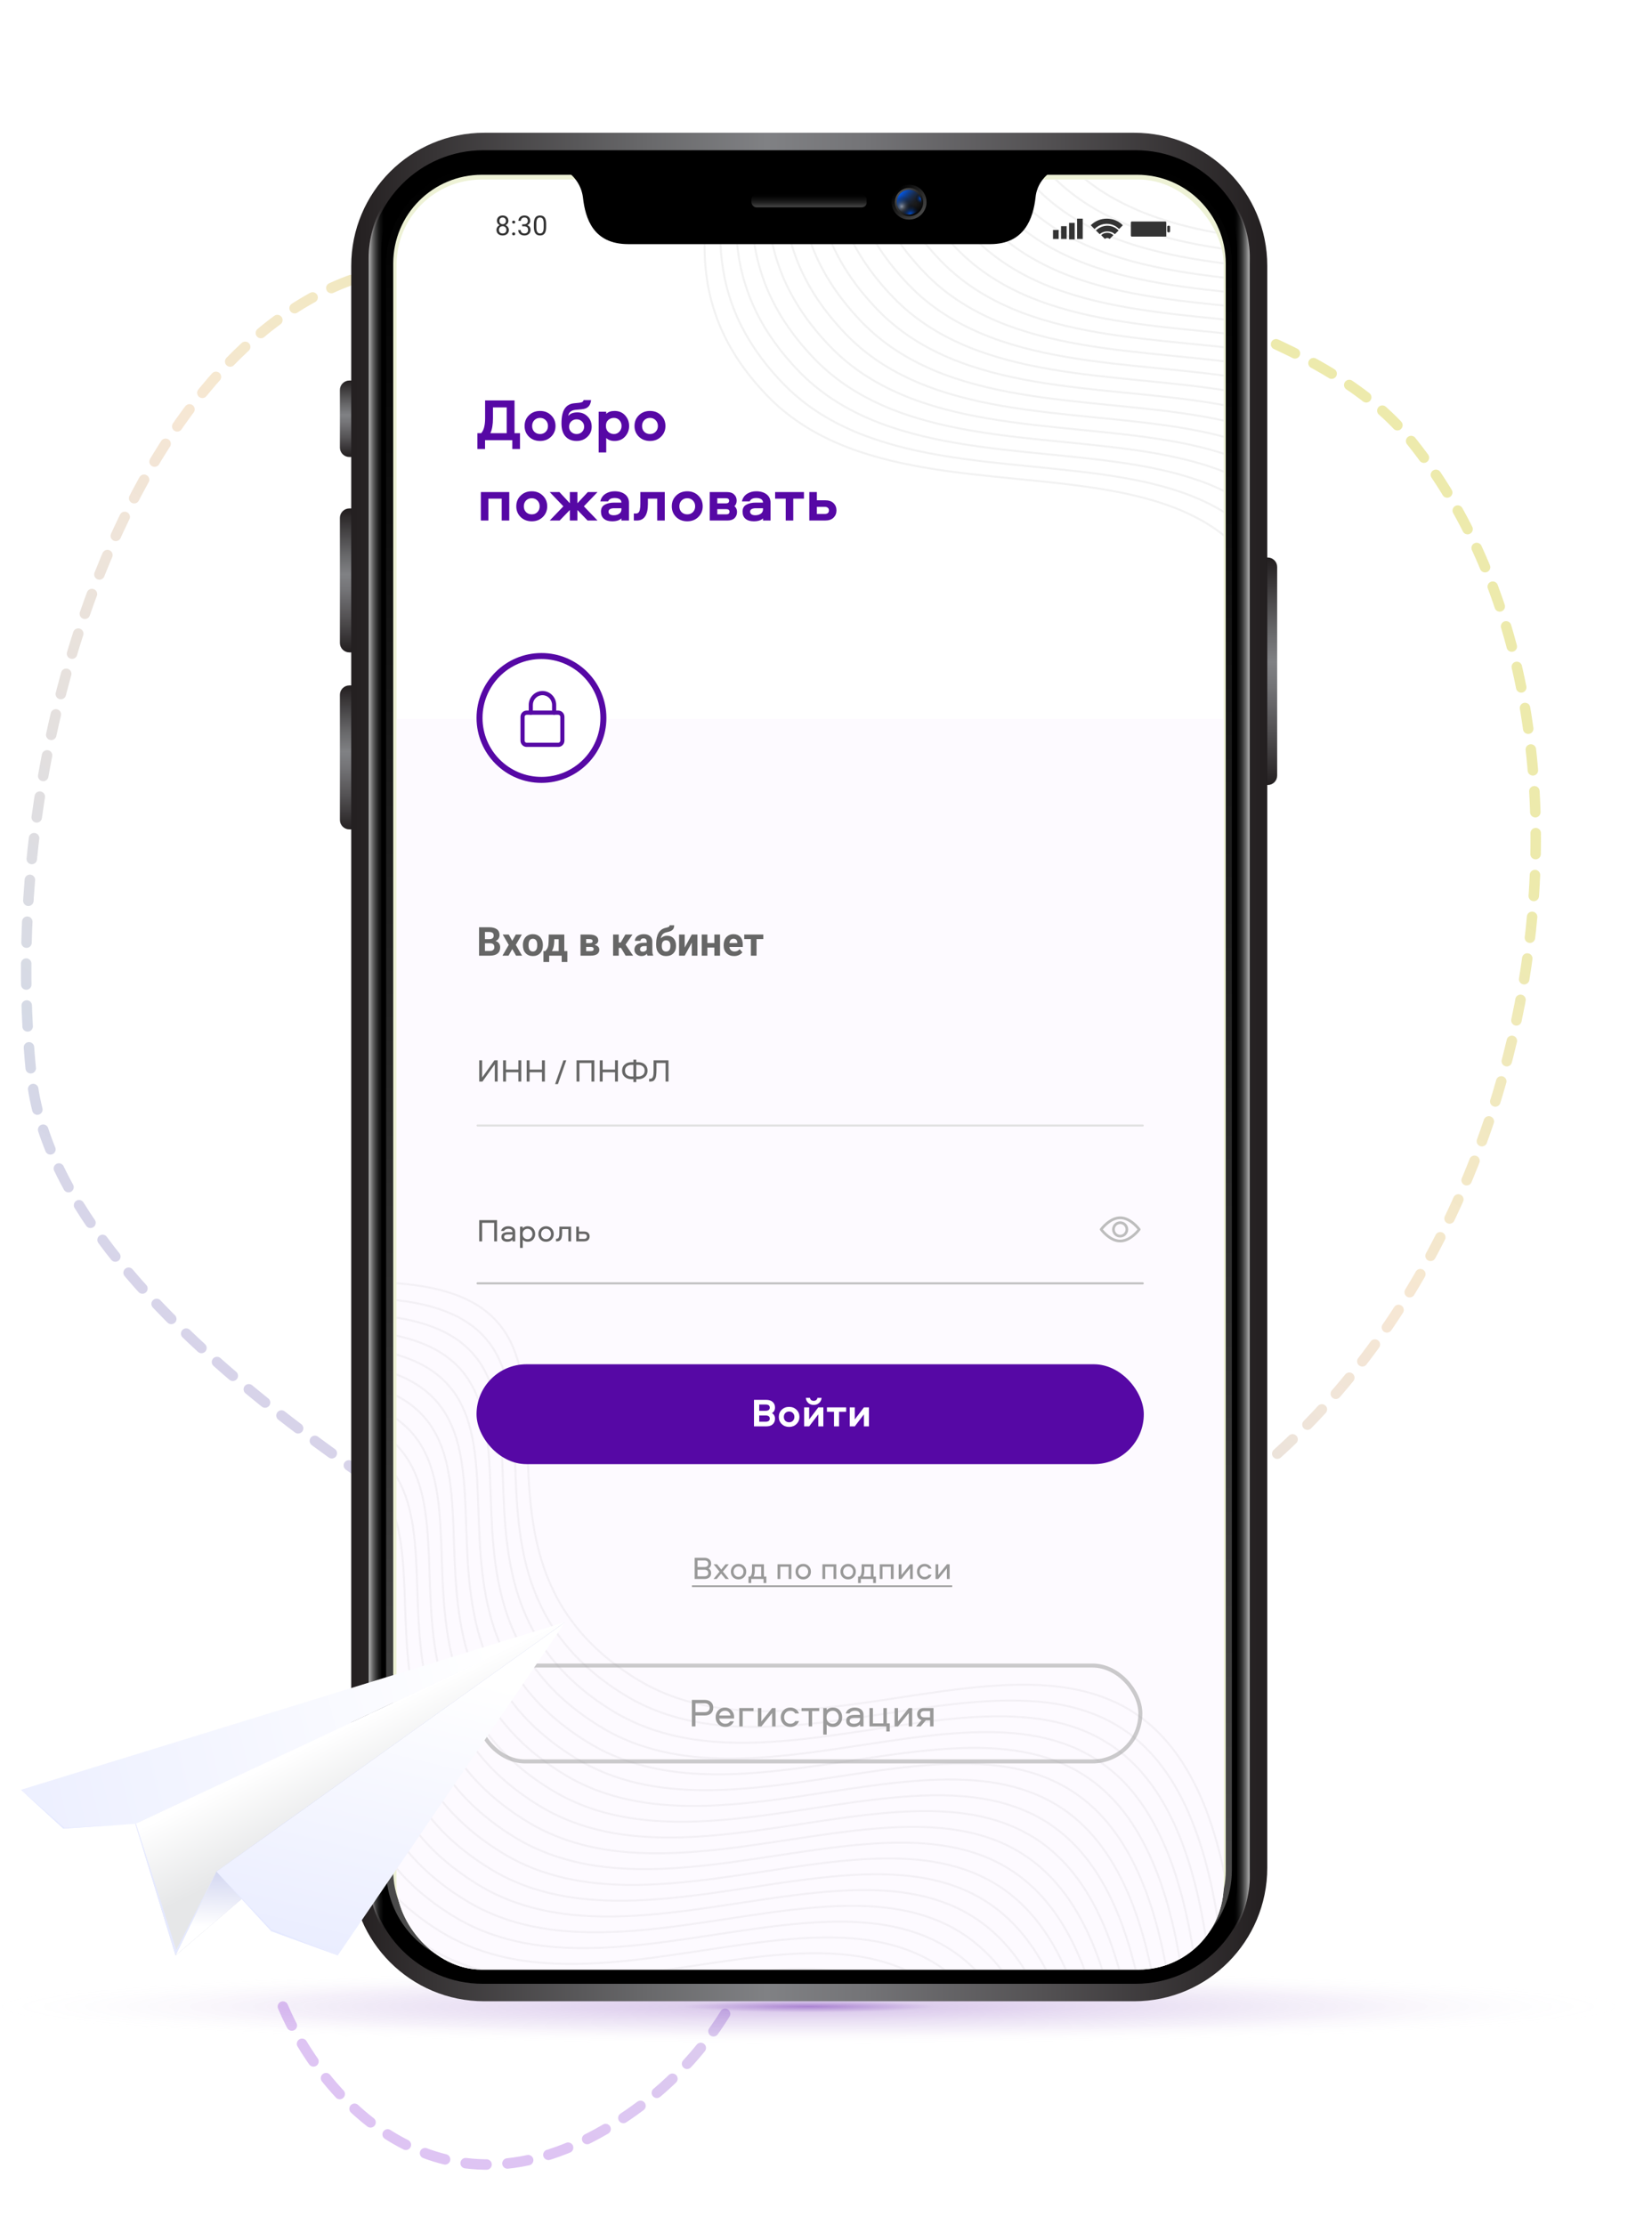 <svg width="473" height="637" viewBox="0 0 473 637" fill="none" xmlns="http://www.w3.org/2000/svg">
<g clip-path="url(#clip0_57_3745)">
<path d="M81 574.5C91.333 599 124.8 640 176 608C217.987 581.758 225.856 536.687 223.928 506.977C223.222 496.105 215.934 487.213 206.242 482.236C142.998 449.758 16.346 379.989 9 308C-1 210 39.585 98.727 104 79C184 54.5 358.929 71.559 403 125C466.5 202 445.5 353.5 356.5 424" stroke="url(#paint0_linear_57_3745)" stroke-opacity="0.4" stroke-width="3" stroke-linecap="round" stroke-dasharray="6 6"/>
<path d="M231.5 585.276C360.459 585.276 465 580.436 465 574.465C465 568.495 360.459 563.655 231.5 563.655C102.542 563.655 -2 568.495 -2 574.465C-2 580.436 102.542 585.276 231.5 585.276Z" fill="url(#paint1_radial_57_3745)" fill-opacity="0.5"/>
<path d="M360.141 224.756H362.979C364.465 224.756 365.681 223.54 365.681 222.054V162.327C365.681 160.841 364.465 159.625 362.979 159.625H360.141V224.756Z" fill="url(#paint2_linear_57_3745)"/>
<path d="M102.859 130.843H100.021C98.534 130.843 97.318 129.626 97.318 128.14V111.654C97.318 110.168 98.534 108.952 100.021 108.952H102.859V130.843Z" fill="url(#paint3_linear_57_3745)"/>
<path d="M102.859 186.785H100.021C98.534 186.785 97.318 185.569 97.318 184.083V148.274C97.318 146.788 98.534 145.572 100.021 145.572H102.859V186.785Z" fill="url(#paint4_linear_57_3745)"/>
<path d="M102.859 237.458H100.021C98.534 237.458 97.318 236.242 97.318 234.756V198.947C97.318 197.461 98.534 196.244 100.021 196.244H102.859V237.458Z" fill="url(#paint5_linear_57_3745)"/>
<path d="M324.738 572.979H138.667C117.588 572.979 100.562 555.953 100.562 534.874V76.116C100.562 55.036 117.588 38.01 138.667 38.01H324.738C345.818 38.01 362.844 55.036 362.844 76.116V534.738C362.844 555.818 345.818 572.979 324.738 572.979Z" fill="url(#paint6_linear_57_3745)"/>
<path d="M105.561 535.143V75.846C105.561 57.739 120.29 43.01 138.397 43.01H325.143C343.25 43.01 357.979 57.739 357.979 75.846V535.143C357.979 553.251 343.25 567.979 325.143 567.979H138.262C120.155 567.979 105.561 553.251 105.561 535.143Z" fill="black"/>
<path d="M110.561 535.414V75.576C110.561 60.441 122.858 48.145 137.992 48.145H325.278C340.413 48.145 352.709 60.441 352.709 75.576V535.414C352.709 550.548 340.413 562.845 325.278 562.845H137.992C122.858 562.845 110.561 550.548 110.561 535.414Z" fill="url(#paint7_linear_57_3745)"/>
<path d="M112.587 535.549V75.44C112.587 61.387 123.938 50.036 137.991 50.036H325.548C339.601 50.036 350.952 61.387 350.952 75.44V535.549C350.952 549.602 339.601 560.953 325.548 560.953H137.856C123.938 560.818 112.587 549.467 112.587 535.549Z" fill="#EEF2D6"/>
<g filter="url(#filter0_d_57_3745)">
<g clip-path="url(#clip1_57_3745)">
<rect x="113.562" y="49.116" width="236.808" height="512.512" rx="24.323" fill="white"/>
<rect x="113.562" y="203.556" width="236.808" height="358.072" fill="#FDFAFF"/>
<path d="M174.149 -17.739C252.462 2.861 168.034 57.519 219.694 111.024C267.038 160.058 380.723 98.134 368.307 217.592C359.806 299.378 379.16 334.636 440.946 365.959" stroke="#F2F2F2" stroke-width="0.572"/>
<path d="M178.66 -21.257C256.972 -0.657 172.545 54.001 224.205 107.506C271.549 156.541 385.234 94.616 372.818 214.074C364.317 295.861 383.671 331.118 445.457 362.441" stroke="#F2F2F2" stroke-width="0.572"/>
<path d="M183.171 -24.774C261.484 -4.175 177.057 50.484 228.717 103.989C276.06 153.023 389.746 91.099 377.329 210.557C368.828 292.343 388.182 327.601 449.968 358.924" stroke="#F2F2F2" stroke-width="0.572"/>
<path d="M187.681 -28.292C265.994 -7.693 181.566 46.966 233.227 100.471C280.57 149.505 394.255 87.581 381.839 207.038C373.338 288.825 392.692 324.082 454.478 355.406" stroke="#F2F2F2" stroke-width="0.572"/>
<path d="M192.192 -31.81C270.505 -11.211 186.077 43.448 237.737 96.953C285.081 145.987 398.766 84.063 386.35 203.521C377.849 285.307 397.203 320.565 458.989 351.888" stroke="#F2F2F2" stroke-width="0.572"/>
<path d="M196.702 -35.328C275.015 -14.728 190.587 39.931 242.248 93.435C289.591 142.47 403.276 80.545 390.86 200.003C382.359 281.79 401.713 317.047 463.499 348.37" stroke="#F2F2F2" stroke-width="0.572"/>
<path d="M201.212 -38.846C279.525 -18.246 195.098 36.413 246.758 89.918C294.101 138.952 407.787 77.028 395.37 196.485C386.869 278.272 406.223 313.529 468.009 344.852" stroke="#F2F2F2" stroke-width="0.572"/>
<path d="M205.722 -42.363C284.035 -21.764 199.607 32.895 251.268 86.4C298.611 135.434 412.296 73.51 399.88 192.968C391.379 274.754 410.733 310.012 472.519 341.335" stroke="#F2F2F2" stroke-width="0.572"/>
<path d="M210.233 -45.881C288.546 -25.282 204.119 29.377 255.779 82.882C303.122 131.916 416.808 69.992 404.391 189.45C395.89 271.236 415.244 306.494 477.03 337.817" stroke="#F2F2F2" stroke-width="0.572"/>
<path d="M214.743 -49.399C293.056 -28.8 208.628 25.859 260.289 79.364C307.632 128.398 421.317 66.474 408.901 185.932C400.4 267.718 419.754 302.976 481.54 334.299" stroke="#F2F2F2" stroke-width="0.572"/>
<path d="M219.254 -52.916C297.567 -32.317 213.139 22.341 264.799 75.846C312.143 124.881 425.828 62.956 413.412 182.414C404.911 264.201 424.265 299.458 486.051 330.781" stroke="#F2F2F2" stroke-width="0.572"/>
<path d="M223.765 -56.434C302.077 -35.835 217.65 18.824 269.31 72.329C316.654 121.363 430.339 59.439 417.923 178.897C409.422 260.683 428.776 295.941 490.562 327.264" stroke="#F2F2F2" stroke-width="0.572"/>
<path d="M228.275 -59.952C306.588 -39.352 222.16 15.306 273.82 68.811C321.164 117.845 434.849 55.921 422.433 175.379C413.932 257.165 433.286 292.423 495.072 323.746" stroke="#F2F2F2" stroke-width="0.572"/>
<path d="M232.785 -63.469C311.098 -42.87 226.67 11.789 278.331 65.293C325.674 114.328 439.359 52.403 426.943 171.861C418.442 253.648 437.796 288.905 499.582 320.228" stroke="#F2F2F2" stroke-width="0.572"/>
<path d="M237.296 -66.987C315.609 -46.388 231.182 8.271 282.842 61.776C330.185 110.81 443.871 48.886 431.454 168.344C422.953 250.13 442.307 285.388 504.093 316.711" stroke="#F2F2F2" stroke-width="0.572"/>
<path d="M241.805 -70.505C320.117 -49.905 235.69 4.753 287.35 58.258C334.694 107.292 448.379 45.368 435.963 164.826C427.462 246.612 446.816 281.87 508.602 313.193" stroke="#F2F2F2" stroke-width="0.572"/>
<path d="M246.316 -74.023C324.629 -53.424 240.202 1.235 291.862 54.74C339.205 103.774 452.891 41.85 440.474 161.308C431.973 243.094 451.327 278.352 513.113 309.675" stroke="#F2F2F2" stroke-width="0.572"/>
<path d="M250.826 -77.54C329.139 -56.941 244.711 -2.283 296.372 51.222C343.715 100.257 457.4 38.332 444.984 157.79C436.483 239.577 455.837 274.834 517.623 306.157" stroke="#F2F2F2" stroke-width="0.572"/>
<path d="M255.338 -81.058C333.651 -60.459 249.223 -5.8 300.883 47.705C348.227 96.739 461.912 34.815 449.496 154.273C440.995 236.059 460.349 271.317 522.135 302.64" stroke="#F2F2F2" stroke-width="0.572"/>
<path d="M259.848 -84.576C338.16 -63.977 253.733 -9.318 305.393 44.187C352.737 93.221 466.422 31.297 454.006 150.755C445.505 232.541 464.859 267.799 526.645 299.122" stroke="#F2F2F2" stroke-width="0.572"/>
<g opacity="0.1">
<path d="M39.68 450.78C120.654 451.394 52.347 525.216 115.625 564.3C173.615 600.118 268.478 512.027 285.958 630.85C297.926 712.201 325.391 741.585 393 756.672" stroke="#999999" stroke-width="0.572"/>
<path d="M43.182 446.258C124.156 446.871 55.849 520.693 119.126 559.777C177.116 595.595 271.979 507.505 289.46 626.327C301.427 707.678 328.892 737.062 396.501 752.15" stroke="#999999" stroke-width="0.572"/>
<path d="M46.683 441.734C127.657 442.348 59.35 516.17 122.628 555.254C180.618 591.072 275.481 502.981 292.961 621.804C304.929 703.155 332.393 732.538 400.003 747.626" stroke="#999999" stroke-width="0.572"/>
<path d="M50.184 437.211C131.158 437.825 62.851 511.647 126.129 550.731C184.119 586.549 278.982 498.458 296.462 617.281C308.43 698.632 335.894 728.016 403.504 743.104" stroke="#999999" stroke-width="0.572"/>
<path d="M53.686 432.689C134.66 433.302 66.353 507.125 129.631 546.208C187.621 582.026 282.484 493.936 299.964 612.758C311.932 694.11 339.396 723.493 407.006 738.581" stroke="#999999" stroke-width="0.572"/>
<path d="M57.187 428.165C138.161 428.779 69.854 502.601 133.131 541.685C191.122 577.503 285.984 489.412 303.465 608.235C315.433 689.586 342.897 718.97 410.507 734.057" stroke="#999999" stroke-width="0.572"/>
<path d="M60.69 423.642C141.664 424.256 73.357 498.078 136.634 537.162C194.624 572.98 289.487 484.889 306.967 603.712C318.935 685.063 346.4 714.446 414.009 729.534" stroke="#999999" stroke-width="0.572"/>
<path d="M64.191 419.119C145.165 419.733 76.858 493.555 140.135 532.639C198.125 568.457 292.988 480.366 310.469 599.188C322.437 680.54 349.901 709.923 417.511 725.011" stroke="#999999" stroke-width="0.572"/>
<path d="M67.693 414.596C148.667 415.21 80.36 489.032 143.637 528.116C201.627 563.934 296.49 475.843 313.971 594.666C325.939 676.017 353.403 705.4 421.012 720.488" stroke="#999999" stroke-width="0.572"/>
<path d="M71.194 410.073C152.169 410.687 83.862 484.509 147.139 523.593C205.129 559.411 299.992 471.32 317.472 590.143C329.44 671.494 356.905 700.877 424.514 715.965" stroke="#999999" stroke-width="0.572"/>
<path d="M74.695 405.55C155.67 406.164 87.362 479.986 150.64 519.07C208.63 554.888 303.493 466.797 320.973 585.62C332.941 666.971 360.406 696.355 428.015 711.442" stroke="#999999" stroke-width="0.572"/>
<path d="M78.197 401.028C159.171 401.642 90.865 475.464 154.142 514.548C212.132 550.366 306.995 462.275 324.475 581.097C336.443 662.449 363.908 691.832 431.517 706.92" stroke="#999999" stroke-width="0.572"/>
<path d="M81.699 396.505C162.673 397.119 94.366 470.941 157.643 510.025C215.633 545.843 310.496 457.752 327.977 576.574C339.945 657.926 367.409 687.309 435.018 702.397" stroke="#999999" stroke-width="0.572"/>
<path d="M85.201 391.981C166.175 392.595 97.868 466.417 161.145 505.501C219.135 541.319 313.998 453.228 331.479 572.051C343.447 653.402 370.911 682.785 438.52 697.873" stroke="#999999" stroke-width="0.572"/>
<path d="M88.701 387.458C169.675 388.072 101.368 461.894 164.646 500.978C222.636 536.796 317.499 448.705 334.979 567.528C346.947 648.879 374.412 678.262 442.021 693.35" stroke="#999999" stroke-width="0.572"/>
<path d="M92.202 382.935C173.176 383.549 104.869 457.371 168.147 496.455C226.137 532.273 321 444.182 338.48 563.005C350.448 644.356 377.912 673.74 445.522 688.828" stroke="#999999" stroke-width="0.572"/>
<path d="M95.705 378.412C176.679 379.026 108.372 452.848 171.65 491.932C229.64 527.75 324.503 439.659 341.983 558.482C353.951 639.833 381.415 669.217 449.025 684.305" stroke="#999999" stroke-width="0.572"/>
<path d="M99.206 373.889C180.18 374.503 111.873 448.325 175.151 487.409C233.141 523.227 328.004 435.136 345.484 553.959C357.452 635.31 384.916 664.693 452.526 679.781" stroke="#999999" stroke-width="0.572"/>
<path d="M102.708 369.366C183.682 369.979 115.375 443.802 178.652 482.885C236.642 518.703 331.505 430.613 348.985 549.435C360.953 630.787 388.418 660.17 456.027 675.258" stroke="#999999" stroke-width="0.572"/>
<path d="M106.21 364.844C187.185 365.457 118.878 439.279 182.155 478.363C240.145 514.181 335.008 426.091 352.488 544.913C364.456 626.264 391.921 655.648 459.53 670.736" stroke="#999999" stroke-width="0.572"/>
</g>
<path d="M138.896 112.35H147.321V121.736H148.883V126.267H146.686V123.744H138.879V126.267H136.682V121.736H137.78C138.524 120.901 138.896 119.477 138.896 117.464V112.35ZM141.144 114.358V117.446C141.144 119.265 140.898 120.695 140.406 121.736H145.073V114.358H141.144ZM151.454 116.606C152.301 115.782 153.359 115.37 154.629 115.37C155.899 115.37 156.951 115.782 157.786 116.606C158.633 117.418 159.056 118.442 159.056 119.677C159.056 120.901 158.633 121.925 157.786 122.749C156.951 123.561 155.899 123.967 154.629 123.967C153.359 123.967 152.301 123.561 151.454 122.749C150.619 121.925 150.201 120.901 150.201 119.677C150.201 118.442 150.619 117.418 151.454 116.606ZM156.242 118.013C155.818 117.578 155.281 117.361 154.629 117.361C153.977 117.361 153.433 117.578 152.998 118.013C152.575 118.447 152.364 119.002 152.364 119.677C152.364 120.352 152.575 120.907 152.998 121.342C153.433 121.765 153.977 121.977 154.629 121.977C155.281 121.977 155.818 121.765 156.242 121.342C156.676 120.907 156.894 120.352 156.894 119.677C156.894 119.002 156.676 118.447 156.242 118.013ZM165.344 115.782C166.488 115.782 167.449 116.171 168.227 116.949C169.016 117.727 169.411 118.705 169.411 119.883C169.411 121.05 168.994 122.022 168.158 122.8C167.335 123.578 166.317 123.967 165.104 123.967C163.777 123.967 162.719 123.544 161.929 122.697C161.151 121.839 160.762 120.598 160.762 118.974C160.762 117.063 161.066 115.65 161.672 114.735C162.29 113.808 163.193 113.288 164.383 113.174L165.773 113.036C166.174 113.002 166.477 112.933 166.683 112.83C166.889 112.716 167.026 112.527 167.095 112.264H169.24C169.137 113.145 168.862 113.786 168.416 114.186C167.981 114.586 167.352 114.821 166.528 114.89L164.675 115.061C164.114 115.13 163.657 115.307 163.302 115.593C162.959 115.879 162.764 116.285 162.719 116.811C163.222 116.125 164.097 115.782 165.344 115.782ZM165.104 121.977C165.699 121.977 166.202 121.782 166.614 121.393C167.037 120.993 167.249 120.489 167.249 119.883C167.249 119.265 167.037 118.762 166.614 118.373C166.202 117.973 165.699 117.772 165.104 117.772C164.498 117.772 163.983 117.973 163.56 118.373C163.148 118.762 162.942 119.265 162.942 119.883C162.942 120.489 163.148 120.993 163.56 121.393C163.983 121.782 164.498 121.977 165.104 121.977ZM180.128 119.66C180.128 120.838 179.745 121.851 178.978 122.697C178.223 123.544 177.217 123.967 175.958 123.967C174.94 123.967 174.145 123.681 173.573 123.109V127.245H171.411V115.593H173.573V116.211C174.134 115.65 174.929 115.37 175.958 115.37C177.217 115.37 178.223 115.793 178.978 116.64C179.745 117.486 180.128 118.493 180.128 119.66ZM177.966 119.66C177.966 119.019 177.76 118.476 177.348 118.03C176.936 117.584 176.416 117.361 175.787 117.361C175.158 117.361 174.614 117.561 174.157 117.961C173.71 118.362 173.487 118.928 173.487 119.66C173.487 120.392 173.716 120.964 174.174 121.376C174.631 121.776 175.169 121.977 175.787 121.977C176.416 121.977 176.936 121.748 177.348 121.29C177.76 120.833 177.966 120.289 177.966 119.66ZM182.925 116.606C183.772 115.782 184.83 115.37 186.1 115.37C187.37 115.37 188.422 115.782 189.257 116.606C190.104 117.418 190.527 118.442 190.527 119.677C190.527 120.901 190.104 121.925 189.257 122.749C188.422 123.561 187.37 123.967 186.1 123.967C184.83 123.967 183.772 123.561 182.925 122.749C182.09 121.925 181.673 120.901 181.673 119.677C181.673 118.442 182.09 117.418 182.925 116.606ZM187.713 118.013C187.29 117.578 186.752 117.361 186.1 117.361C185.448 117.361 184.904 117.578 184.47 118.013C184.046 118.447 183.835 119.002 183.835 119.677C183.835 120.352 184.046 120.907 184.47 121.342C184.904 121.765 185.448 121.977 186.1 121.977C186.752 121.977 187.29 121.765 187.713 121.342C188.148 120.907 188.365 120.352 188.365 119.677C188.365 119.002 188.148 118.447 187.713 118.013ZM137.677 138.593H145.811V146.744H143.649V140.481H139.84V146.744H137.677V138.593ZM149.074 139.606C149.921 138.782 150.979 138.37 152.249 138.37C153.519 138.37 154.571 138.782 155.407 139.606C156.253 140.418 156.676 141.442 156.676 142.677C156.676 143.901 156.253 144.925 155.407 145.749C154.571 146.561 153.519 146.967 152.249 146.967C150.979 146.967 149.921 146.561 149.074 145.749C148.239 144.925 147.822 143.901 147.822 142.677C147.822 141.442 148.239 140.418 149.074 139.606ZM153.862 141.013C153.439 140.578 152.901 140.361 152.249 140.361C151.597 140.361 151.054 140.578 150.619 141.013C150.196 141.447 149.984 142.002 149.984 142.677C149.984 143.352 150.196 143.907 150.619 144.342C151.054 144.765 151.597 144.977 152.249 144.977C152.901 144.977 153.439 144.765 153.862 144.342C154.297 143.907 154.514 143.352 154.514 142.677C154.514 142.002 154.297 141.447 153.862 141.013ZM163.159 138.593H165.321V141.802L168.307 138.593H171.087L167.174 142.677L171.087 146.744H168.238L165.321 143.724V146.744H163.159V143.724L160.242 146.744H157.393L161.306 142.677L157.393 138.593H160.173L163.159 141.802V138.593ZM175.967 138.37C177.213 138.37 178.209 138.662 178.952 139.245C179.707 139.829 180.085 140.641 180.085 141.682V146.744H177.923V146.126C177.362 146.687 176.481 146.967 175.28 146.967C174.273 146.967 173.484 146.727 172.912 146.247C172.351 145.766 172.071 145.085 172.071 144.204C172.071 143.266 172.432 142.603 173.152 142.214C173.884 141.813 174.805 141.613 175.915 141.613H177.923C177.923 141.167 177.745 140.835 177.391 140.618C177.036 140.401 176.579 140.292 176.018 140.292C175.023 140.292 174.388 140.618 174.113 141.27H171.882C172.1 140.321 172.586 139.6 173.341 139.108C174.108 138.616 174.983 138.37 175.967 138.37ZM177.923 143.57V143.226H175.915C174.794 143.226 174.233 143.558 174.233 144.222C174.233 144.519 174.359 144.765 174.611 144.959C174.874 145.143 175.24 145.234 175.709 145.234C176.327 145.234 176.847 145.091 177.271 144.805C177.705 144.508 177.923 144.096 177.923 143.57ZM183.348 138.593H190.332V146.744H188.17V140.481H185.51V141.991C185.51 145.16 184.446 146.744 182.318 146.744H181.477V144.736H182.095C182.381 144.736 182.616 144.651 182.799 144.479C182.982 144.307 183.108 144.061 183.176 143.741C183.245 143.421 183.291 143.135 183.314 142.883C183.336 142.62 183.348 142.3 183.348 141.922V138.593ZM193.6 139.606C194.447 138.782 195.505 138.37 196.775 138.37C198.044 138.37 199.097 138.782 199.932 139.606C200.779 140.418 201.202 141.442 201.202 142.677C201.202 143.901 200.779 144.925 199.932 145.749C199.097 146.561 198.044 146.967 196.775 146.967C195.505 146.967 194.447 146.561 193.6 145.749C192.765 144.925 192.347 143.901 192.347 142.677C192.347 141.442 192.765 140.418 193.6 139.606ZM198.388 141.013C197.964 140.578 197.427 140.361 196.775 140.361C196.123 140.361 195.579 140.578 195.144 141.013C194.721 141.447 194.51 142.002 194.51 142.677C194.51 143.352 194.721 143.907 195.144 144.342C195.579 144.765 196.123 144.977 196.775 144.977C197.427 144.977 197.964 144.765 198.388 144.342C198.822 143.907 199.04 143.352 199.04 142.677C199.04 142.002 198.822 141.447 198.388 141.013ZM210.922 141.03C210.922 141.705 210.711 142.237 210.287 142.626C210.779 143.049 211.025 143.604 211.025 144.29C211.025 145 210.791 145.589 210.322 146.058C209.853 146.515 209.166 146.744 208.262 146.744H203.217V138.593H208.159C209.052 138.593 209.732 138.828 210.201 139.297C210.682 139.754 210.922 140.332 210.922 141.03ZM205.379 143.484V144.977H207.936C208.554 144.977 208.863 144.725 208.863 144.222C208.863 143.73 208.554 143.484 207.936 143.484H205.379ZM205.379 140.361V141.836H207.833C208.451 141.836 208.76 141.585 208.76 141.081C208.76 140.601 208.451 140.361 207.833 140.361H205.379ZM216.504 138.37C217.751 138.37 218.746 138.662 219.49 139.245C220.245 139.829 220.622 140.641 220.622 141.682V146.744H218.46V146.126C217.899 146.687 217.019 146.967 215.817 146.967C214.811 146.967 214.021 146.727 213.449 146.247C212.889 145.766 212.608 145.085 212.608 144.204C212.608 143.266 212.969 142.603 213.689 142.214C214.422 141.813 215.343 141.613 216.452 141.613H218.46C218.46 141.167 218.283 140.835 217.928 140.618C217.573 140.401 217.116 140.292 216.555 140.292C215.56 140.292 214.925 140.618 214.65 141.27H212.42C212.637 140.321 213.123 139.6 213.878 139.108C214.645 138.616 215.52 138.37 216.504 138.37ZM218.46 143.57V143.226H216.452C215.331 143.226 214.771 143.558 214.771 144.222C214.771 144.519 214.896 144.765 215.148 144.959C215.411 145.143 215.777 145.234 216.246 145.234C216.864 145.234 217.385 145.091 217.808 144.805C218.243 144.508 218.46 144.096 218.46 143.57ZM230.185 138.593V140.481H227.13V146.744H224.968V140.481H221.931V138.593H230.185ZM231.722 138.593H233.885V140.944H236.235C237.299 140.944 238.106 141.219 238.655 141.768C239.216 142.317 239.496 143.009 239.496 143.844C239.496 144.679 239.216 145.371 238.655 145.92C238.106 146.47 237.299 146.744 236.235 146.744H231.722V138.593ZM233.885 142.832V144.857H236.167C236.945 144.857 237.334 144.519 237.334 143.844C237.334 143.524 237.231 143.278 237.025 143.106C236.819 142.923 236.533 142.832 236.167 142.832H233.885Z" fill="#5608A5"/>
<rect x="136.441" y="319.673" width="191.048" height="0.572" rx="0.286" fill="#E0E0E0"/>
<path d="M137.219 301.287H138.043V306.22L141.566 301.287H142.49V307.364H141.667V302.431L138.143 307.364H137.219V301.287ZM149.245 307.364H148.422V304.71H144.871V307.364H144.047L144.047 301.287H144.871V303.941H148.422V301.287H149.245V307.364ZM156.002 307.364H155.179V304.71H151.628V307.364H150.804V301.287H151.628V303.941H155.179V301.287H156.002V307.364ZM158.938 308.096L161.326 301.287H162.141L159.743 308.096H158.938ZM170.175 307.364H169.351V302.056H165.901V307.364H165.077V301.287H170.175V307.364ZM176.925 307.364H176.101V304.71H172.55V307.364H171.727V301.287H172.55V303.941H176.101V301.287H176.925V307.364ZM182.776 302.596H182.181V305.918H182.776C183.27 305.918 183.694 305.775 184.048 305.488C184.402 305.201 184.579 304.789 184.579 304.253C184.579 303.716 184.402 303.307 184.048 303.026C183.7 302.739 183.276 302.596 182.776 302.596ZM180.753 305.918H181.357V302.596H180.753C180.253 302.596 179.826 302.739 179.472 303.026C179.124 303.307 178.95 303.716 178.95 304.253C178.95 304.789 179.124 305.201 179.472 305.488C179.826 305.775 180.253 305.918 180.753 305.918ZM181.357 307.52V306.687H180.753C180.009 306.687 179.383 306.467 178.877 306.028C178.37 305.589 178.117 304.997 178.117 304.253C178.117 303.508 178.37 302.919 178.877 302.486C179.383 302.047 180.009 301.827 180.753 301.827H181.357V301.104H182.181V301.827H182.776C183.526 301.827 184.151 302.047 184.652 302.486C185.152 302.919 185.402 303.508 185.402 304.253C185.402 304.997 185.152 305.589 184.652 306.028C184.151 306.467 183.526 306.687 182.776 306.687H182.181V307.52H181.357ZM187.132 301.287H191.397V307.364H190.573V302.056H187.955V304.088C187.955 304.399 187.949 304.661 187.937 304.875C187.931 305.082 187.91 305.326 187.873 305.607C187.843 305.888 187.788 306.123 187.708 306.312C187.635 306.495 187.537 306.675 187.415 306.852C187.3 307.023 187.144 307.151 186.949 307.236C186.753 307.322 186.525 307.364 186.262 307.364H185.86V306.577H186.116C186.244 306.577 186.357 306.562 186.455 306.531C186.552 306.495 186.634 306.437 186.702 306.358C186.775 306.272 186.836 306.193 186.885 306.12C186.94 306.04 186.979 305.927 187.004 305.781C187.034 305.635 187.059 305.513 187.077 305.415C187.095 305.317 187.107 305.174 187.113 304.985C187.126 304.789 187.132 304.643 187.132 304.545C187.132 304.448 187.132 304.295 187.132 304.088V301.287Z" fill="#666666"/>
<rect x="136.441" y="364.861" width="191.048" height="0.572" rx="0.286" fill="#BDBDBD"/>
<path d="M142.317 353.124H141.493V347.816H138.043V353.124H137.219V347.047H142.317V353.124ZM145.507 348.795C146.117 348.795 146.605 348.942 146.971 349.234C147.337 349.521 147.52 349.924 147.52 350.442V353.124H146.733V352.666C146.379 353.051 145.891 353.243 145.269 353.243C144.756 353.243 144.341 353.124 144.024 352.886C143.713 352.648 143.557 352.3 143.557 351.843C143.557 351.367 143.728 351.022 144.07 350.809C144.417 350.589 144.863 350.479 145.406 350.479H146.733C146.733 349.845 146.324 349.527 145.507 349.527C145.238 349.527 144.994 349.582 144.774 349.692C144.561 349.796 144.411 349.945 144.326 350.14H143.457C143.572 349.719 143.82 349.39 144.198 349.152C144.576 348.914 145.012 348.795 145.507 348.795ZM146.733 351.44V351.165H145.397C144.695 351.165 144.344 351.391 144.344 351.843C144.344 352.288 144.68 352.511 145.351 352.511C145.772 352.511 146.108 352.413 146.358 352.218C146.608 352.017 146.733 351.757 146.733 351.44ZM149.677 354.991H148.89L148.89 348.914H149.677V349.372C150.025 348.987 150.498 348.795 151.096 348.795C151.761 348.795 152.282 349.012 152.661 349.445C153.039 349.878 153.228 350.403 153.228 351.019C153.228 351.635 153.039 352.16 152.661 352.593C152.282 353.026 151.761 353.243 151.096 353.243C150.498 353.243 150.025 353.051 149.677 352.666V354.991ZM150.062 349.921C149.787 350.177 149.65 350.543 149.65 351.019C149.65 351.495 149.787 351.864 150.062 352.126C150.342 352.383 150.678 352.511 151.068 352.511C151.465 352.511 151.791 352.367 152.048 352.081C152.31 351.788 152.441 351.434 152.441 351.019C152.441 350.604 152.31 350.253 152.048 349.967C151.791 349.674 151.465 349.527 151.068 349.527C150.678 349.527 150.342 349.658 150.062 349.921ZM156.345 348.795C156.973 348.795 157.498 349.009 157.919 349.436C158.34 349.857 158.55 350.385 158.55 351.019C158.55 351.654 158.34 352.184 157.919 352.612C157.498 353.033 156.973 353.243 156.345 353.243C155.71 353.243 155.182 353.033 154.761 352.612C154.346 352.184 154.139 351.654 154.139 351.019C154.139 350.385 154.346 349.857 154.761 349.436C155.182 349.009 155.71 348.795 156.345 348.795ZM155.329 352.081C155.597 352.367 155.936 352.511 156.345 352.511C156.753 352.511 157.092 352.367 157.36 352.081C157.629 351.794 157.763 351.44 157.763 351.019C157.763 350.592 157.629 350.238 157.36 349.957C157.098 349.671 156.759 349.527 156.345 349.527C155.93 349.527 155.588 349.671 155.32 349.957C155.057 350.238 154.926 350.592 154.926 351.019C154.926 351.44 155.06 351.794 155.329 352.081ZM160.152 348.914H163.52V353.124H162.733V349.61H160.939V350.699C160.939 350.955 160.933 351.178 160.921 351.367C160.909 351.55 160.872 351.763 160.811 352.007C160.756 352.245 160.677 352.438 160.573 352.584C160.476 352.73 160.332 352.859 160.143 352.968C159.954 353.072 159.725 353.124 159.457 353.124H159.191V352.383H159.356C159.539 352.383 159.688 352.334 159.804 352.236C159.92 352.139 160 351.992 160.042 351.797C160.091 351.602 160.122 351.431 160.134 351.284C160.146 351.138 160.152 350.943 160.152 350.699V348.914ZM165.774 350.305H167.238C167.757 350.305 168.15 350.439 168.419 350.708C168.687 350.97 168.821 351.306 168.821 351.715C168.821 352.123 168.687 352.462 168.419 352.73C168.15 352.993 167.757 353.124 167.238 353.124H164.987V348.914H165.774V350.305ZM165.774 352.428H167.211C167.473 352.428 167.674 352.367 167.815 352.245C167.961 352.123 168.034 351.946 168.034 351.715C168.034 351.483 167.961 351.306 167.815 351.184C167.674 351.062 167.473 351.001 167.211 351.001H165.774V352.428Z" fill="#666666"/>
<path d="M326.488 349.475C326.384 349.333 323.9 345.985 320.729 345.985C317.557 345.985 315.074 349.333 314.97 349.475C314.871 349.611 314.871 349.794 314.97 349.929C315.074 350.072 317.557 353.42 320.729 353.42C323.9 353.42 326.384 350.072 326.488 349.929C326.587 349.794 326.587 349.611 326.488 349.475ZM320.729 352.651C318.393 352.651 316.369 350.429 315.77 349.702C316.369 348.975 318.388 346.754 320.729 346.754C323.065 346.754 325.088 348.976 325.687 349.703C325.089 350.43 323.07 352.651 320.729 352.651Z" fill="#BDBDBD"/>
<path d="M320.73 347.395C319.458 347.395 318.422 348.43 318.422 349.702C318.422 350.975 319.458 352.01 320.73 352.01C322.002 352.01 323.037 350.975 323.037 349.702C323.037 348.43 322.002 347.395 320.73 347.395ZM320.73 351.241C319.882 351.241 319.192 350.551 319.192 349.702C319.192 348.854 319.882 348.164 320.73 348.164C321.578 348.164 322.268 348.854 322.268 349.702C322.268 350.551 321.578 351.241 320.73 351.241Z" fill="#BDBDBD"/>
<path d="M137.168 271.328V263.195H140.017C141.004 263.195 141.752 263.385 142.262 263.765C142.773 264.141 143.028 264.694 143.028 265.424C143.028 265.822 142.925 266.174 142.72 266.479C142.516 266.781 142.231 267.002 141.866 267.144C142.283 267.248 142.611 267.459 142.849 267.775C143.091 268.092 143.212 268.479 143.212 268.937C143.212 269.719 142.963 270.311 142.464 270.713C141.965 271.116 141.253 271.32 140.33 271.328H137.168ZM138.844 267.786V269.982H140.279C140.674 269.982 140.981 269.889 141.201 269.702C141.425 269.512 141.536 269.252 141.536 268.92C141.536 268.176 141.151 267.798 140.38 267.786H138.844ZM138.844 266.602H140.084C140.929 266.587 141.352 266.25 141.352 265.591C141.352 265.222 141.244 264.958 141.028 264.798C140.816 264.634 140.479 264.552 140.017 264.552H138.844V266.602ZM146.67 267.088L147.686 265.284H149.412L147.692 268.244L149.485 271.328H147.753L146.675 269.429L145.603 271.328H143.866L145.659 268.244L143.944 265.284H145.675L146.67 267.088ZM149.714 268.25C149.714 267.65 149.83 267.116 150.06 266.647C150.291 266.178 150.623 265.815 151.055 265.558C151.49 265.301 151.995 265.172 152.569 265.172C153.384 265.172 154.049 265.422 154.563 265.921C155.08 266.42 155.369 267.097 155.429 267.954L155.44 268.367C155.44 269.295 155.181 270.039 154.663 270.602C154.146 271.16 153.451 271.44 152.58 271.44C151.708 271.44 151.012 271.16 150.491 270.602C149.973 270.043 149.714 269.283 149.714 268.323V268.25ZM151.328 268.367C151.328 268.941 151.436 269.38 151.652 269.686C151.868 269.987 152.177 270.138 152.58 270.138C152.971 270.138 153.276 269.989 153.496 269.691C153.715 269.39 153.825 268.909 153.825 268.25C153.825 267.688 153.715 267.252 153.496 266.943C153.276 266.634 152.967 266.479 152.569 266.479C152.174 266.479 151.868 266.634 151.652 266.943C151.436 267.248 151.328 267.723 151.328 268.367ZM156.116 270.026C156.481 269.639 156.728 269.255 156.859 268.876C156.989 268.496 157.061 267.958 157.076 267.261L157.121 265.284H161.567V270.026H162.439V273.143H160.825V271.328H157.244V273.143H155.596V270.026H156.116ZM158.02 270.026H159.959V266.619H158.702L158.691 267.345C158.657 268.455 158.434 269.349 158.02 270.026ZM166.215 271.328V265.284H168.74C169.563 265.284 170.194 265.429 170.633 265.72C171.073 266.01 171.293 266.427 171.293 266.971C171.293 267.25 171.199 267.502 171.013 267.725C170.831 267.945 170.563 268.114 170.209 268.233C170.641 268.315 170.98 268.477 171.226 268.719C171.475 268.958 171.6 269.252 171.6 269.602C171.6 270.164 171.388 270.592 170.963 270.887C170.542 271.181 169.93 271.328 169.125 271.328H166.215ZM167.829 268.82V270.038H169.131C169.701 270.038 169.985 269.838 169.985 269.44C169.985 269.034 169.714 268.827 169.17 268.82H167.829ZM167.829 267.736H168.829C169.395 267.729 169.678 267.546 169.678 267.189C169.678 266.969 169.6 266.813 169.444 266.719C169.291 266.626 169.056 266.58 168.74 266.58H167.829V267.736ZM177.806 269.099H177.158V271.328H175.543V265.284H177.158V267.557H177.733L179.051 265.284H181.09L179.113 268.161L181.275 271.328H179.124L177.806 269.099ZM185.386 271.328C185.311 271.183 185.257 271.002 185.224 270.786C184.833 271.222 184.325 271.44 183.699 271.44C183.107 271.44 182.615 271.268 182.224 270.926C181.837 270.583 181.643 270.151 181.643 269.63C181.643 268.989 181.88 268.498 182.353 268.155C182.829 267.812 183.517 267.639 184.414 267.636H185.157V267.289C185.157 267.01 185.084 266.787 184.939 266.619C184.798 266.451 184.572 266.368 184.263 266.368C183.991 266.368 183.777 266.433 183.621 266.563C183.468 266.693 183.392 266.872 183.392 267.099H181.777C181.777 266.749 181.885 266.425 182.101 266.127C182.317 265.829 182.623 265.597 183.017 265.429C183.412 265.258 183.855 265.172 184.347 265.172C185.092 265.172 185.682 265.36 186.118 265.736C186.557 266.109 186.777 266.634 186.777 267.312V269.931C186.781 270.505 186.861 270.939 187.017 271.233V271.328H185.386ZM184.051 270.205C184.289 270.205 184.509 270.153 184.71 270.049C184.911 269.941 185.06 269.797 185.157 269.619V268.58H184.554C183.746 268.58 183.315 268.859 183.263 269.417L183.258 269.512C183.258 269.714 183.328 269.879 183.47 270.01C183.611 270.14 183.805 270.205 184.051 270.205ZM191.017 265.619C191.791 265.619 192.409 265.876 192.871 266.39C193.333 266.904 193.564 267.602 193.564 268.485V268.563C193.564 269.434 193.307 270.132 192.793 270.658C192.279 271.183 191.588 271.445 190.721 271.445C189.849 271.445 189.155 271.162 188.637 270.596C188.123 270.026 187.866 269.254 187.866 268.278V268.01C187.874 266.651 188.103 265.587 188.553 264.82C189.007 264.049 189.689 263.563 190.598 263.362C191.074 263.258 191.382 263.156 191.519 263.055C191.657 262.951 191.726 262.807 191.726 262.625H193.033C193.033 263.21 192.875 263.649 192.558 263.943C192.245 264.237 191.687 264.465 190.882 264.625C190.406 264.722 190.03 264.91 189.754 265.189C189.479 265.468 189.292 265.861 189.196 266.368C189.709 265.869 190.316 265.619 191.017 265.619ZM190.709 266.926C190.326 266.926 190.024 267.055 189.804 267.312C189.588 267.569 189.48 267.986 189.48 268.563C189.48 269.077 189.587 269.47 189.799 269.741C190.011 270.01 190.318 270.144 190.721 270.144C191.112 270.144 191.413 270.011 191.625 269.747C191.838 269.483 191.946 269.094 191.949 268.58V268.446C191.949 267.95 191.84 267.574 191.62 267.317C191.404 267.056 191.1 266.926 190.709 266.926ZM198.072 265.284H199.686V271.328H198.072V267.596L196.049 271.328H194.43V265.284H196.049V269.01L198.072 265.284ZM206.16 271.328H204.54V269.004H202.535V271.328H200.92V265.284H202.535V267.708H204.54V265.284H206.16V271.328ZM210.193 271.44C209.307 271.44 208.584 271.168 208.026 270.624C207.471 270.08 207.193 269.356 207.193 268.451V268.295C207.193 267.688 207.311 267.146 207.545 266.669C207.78 266.189 208.111 265.82 208.54 265.563C208.972 265.303 209.463 265.172 210.014 265.172C210.841 265.172 211.491 265.433 211.964 265.954C212.441 266.476 212.679 267.215 212.679 268.172V268.831H208.83C208.882 269.226 209.039 269.542 209.299 269.781C209.564 270.019 209.897 270.138 210.299 270.138C210.921 270.138 211.407 269.913 211.757 269.462L212.55 270.35C212.308 270.693 211.981 270.961 211.567 271.155C211.154 271.345 210.696 271.44 210.193 271.44ZM210.009 266.479C209.689 266.479 209.428 266.587 209.227 266.803C209.029 267.019 208.903 267.328 208.847 267.731H211.092V267.602C211.085 267.245 210.988 266.969 210.802 266.775C210.616 266.578 210.351 266.479 210.009 266.479ZM218.55 266.58H216.611V271.328H214.991V266.58H213.087V265.284H218.55V266.58Z" fill="#666666"/>
<path d="M198.895 443.716H201.75C202.256 443.716 202.693 443.859 203.059 444.146C203.425 444.426 203.608 444.853 203.608 445.427C203.608 446 203.37 446.443 202.894 446.754C203.37 447.065 203.608 447.508 203.608 448.081C203.608 448.655 203.425 449.085 203.059 449.371C202.693 449.652 202.256 449.792 201.75 449.792H198.895V443.716ZM202.501 448.786C202.69 448.621 202.784 448.386 202.784 448.081C202.784 447.776 202.69 447.544 202.501 447.386C202.311 447.221 202.058 447.138 201.741 447.138H199.718V449.024H201.741C202.058 449.024 202.311 448.944 202.501 448.786ZM202.501 446.132C202.69 445.967 202.784 445.732 202.784 445.427C202.784 445.122 202.69 444.89 202.501 444.731C202.311 444.567 202.058 444.484 201.741 444.484H199.718V446.37H201.741C202.058 446.37 202.311 446.29 202.501 446.132ZM208.681 445.583L206.969 447.66L208.699 449.792H207.738L206.475 448.246L205.203 449.792H204.297L206.017 447.688L204.315 445.583H205.294L206.512 447.093L207.738 445.583H208.681ZM211.46 445.464C212.089 445.464 212.613 445.677 213.034 446.104C213.455 446.525 213.666 447.053 213.666 447.688C213.666 448.322 213.455 448.853 213.034 449.28C212.613 449.701 212.089 449.911 211.46 449.911C210.826 449.911 210.298 449.701 209.877 449.28C209.462 448.853 209.255 448.322 209.255 447.688C209.255 447.053 209.462 446.525 209.877 446.104C210.298 445.677 210.826 445.464 211.46 445.464ZM210.444 448.749C210.713 449.036 211.051 449.179 211.46 449.179C211.869 449.179 212.208 449.036 212.476 448.749C212.745 448.462 212.879 448.109 212.879 447.688C212.879 447.26 212.745 446.907 212.476 446.626C212.214 446.339 211.875 446.196 211.46 446.196C211.045 446.196 210.704 446.339 210.435 446.626C210.173 446.907 210.042 447.26 210.042 447.688C210.042 448.109 210.176 448.462 210.444 448.749ZM219.414 450.946H218.627V449.792H215.094V450.946H214.307V449.097H214.801C215.149 448.774 215.323 448.185 215.323 447.331V445.583H218.727V449.097H219.414V450.946ZM216.11 446.278V447.321C216.11 448.109 215.988 448.7 215.744 449.097H217.94V446.278H216.11ZM222.623 445.583H226.585V449.792H225.798V446.278H223.41V449.792H222.623V445.583ZM229.979 445.464C230.607 445.464 231.132 445.677 231.553 446.104C231.974 446.525 232.184 447.053 232.184 447.688C232.184 448.322 231.974 448.853 231.553 449.28C231.132 449.701 230.607 449.911 229.979 449.911C229.344 449.911 228.816 449.701 228.395 449.28C227.981 448.853 227.773 448.322 227.773 447.688C227.773 447.053 227.981 446.525 228.395 446.104C228.816 445.677 229.344 445.464 229.979 445.464ZM228.963 448.749C229.231 449.036 229.57 449.179 229.979 449.179C230.388 449.179 230.726 449.036 230.995 448.749C231.263 448.462 231.397 448.109 231.397 447.688C231.397 447.26 231.263 446.907 230.995 446.626C230.732 446.339 230.394 446.196 229.979 446.196C229.564 446.196 229.222 446.339 228.954 446.626C228.691 446.907 228.56 447.26 228.56 447.688C228.56 448.109 228.694 448.462 228.963 448.749ZM235.484 445.583H239.447V449.792H238.659V446.278H236.271V449.792H235.484V445.583ZM242.84 445.464C243.468 445.464 243.993 445.677 244.414 446.104C244.835 446.525 245.045 447.053 245.045 447.688C245.045 448.322 244.835 448.853 244.414 449.28C243.993 449.701 243.468 449.911 242.84 449.911C242.205 449.911 241.678 449.701 241.257 449.28C240.842 448.853 240.634 448.322 240.634 447.688C240.634 447.053 240.842 446.525 241.257 446.104C241.678 445.677 242.205 445.464 242.84 445.464ZM241.824 448.749C242.092 449.036 242.431 449.179 242.84 449.179C243.249 449.179 243.587 449.036 243.856 448.749C244.124 448.462 244.258 448.109 244.258 447.688C244.258 447.26 244.124 446.907 243.856 446.626C243.593 446.339 243.255 446.196 242.84 446.196C242.425 446.196 242.083 446.339 241.815 446.626C241.552 446.907 241.421 447.26 241.421 447.688C241.421 448.109 241.556 448.462 241.824 448.749ZM250.793 450.946H250.006V449.792H246.473V450.946H245.686V449.097H246.181C246.528 448.774 246.702 448.185 246.702 447.331V445.583H250.107V449.097H250.793V450.946ZM247.489 446.278V447.321C247.489 448.109 247.367 448.7 247.123 449.097H249.32V446.278H247.489ZM251.893 445.583H255.856V449.792H255.069V446.278H252.68V449.792H251.893V445.583ZM258.105 449.792H257.318V445.583H258.105V448.648L260.567 445.583H261.354V449.792H260.567V446.727L258.105 449.792ZM266.723 446.809H265.862C265.624 446.4 265.249 446.196 264.737 446.196C264.328 446.196 263.989 446.339 263.721 446.626C263.458 446.907 263.327 447.26 263.327 447.688C263.327 448.115 263.458 448.472 263.721 448.758C263.989 449.039 264.328 449.179 264.737 449.179C265.249 449.179 265.624 448.975 265.862 448.566H266.723C266.57 448.981 266.317 449.31 265.963 449.555C265.609 449.792 265.2 449.911 264.737 449.911C264.114 449.911 263.593 449.701 263.172 449.28C262.751 448.853 262.54 448.322 262.54 447.688C262.54 447.053 262.751 446.525 263.172 446.104C263.593 445.677 264.114 445.464 264.737 445.464C265.2 445.464 265.609 445.586 265.963 445.83C266.317 446.068 266.57 446.394 266.723 446.809ZM268.651 449.792H267.864V445.583H268.651V448.648L271.113 445.583H271.9V449.792H271.113V446.727L268.651 449.792Z" fill="#999999"/>
<path d="M198.117 451.623H272.633V452.08H198.117V451.623Z" fill="#999999"/>
<rect x="136.442" y="388.312" width="191.048" height="28.6" rx="14.3" fill="#5608A5"/>
<path d="M215.881 398.501H219.37C220.194 398.501 220.819 398.707 221.247 399.119C221.681 399.523 221.899 400.042 221.899 400.675C221.899 401.422 221.605 401.964 221.018 402.299C221.605 402.635 221.899 403.176 221.899 403.924C221.899 404.557 221.681 405.079 221.247 405.491C220.819 405.895 220.194 406.097 219.37 406.097H215.881V398.501ZM217.38 399.839V401.636H219.222C219.588 401.636 219.874 401.559 220.08 401.407C220.293 401.254 220.4 401.033 220.4 400.743C220.4 400.141 220.007 399.839 219.222 399.839H217.38ZM217.38 402.974V404.759H219.222C219.588 404.759 219.874 404.686 220.08 404.541C220.293 404.389 220.4 404.168 220.4 403.878C220.4 403.275 220.007 402.974 219.222 402.974H217.38ZM223.824 401.338C224.389 400.789 225.094 400.514 225.941 400.514C226.787 400.514 227.489 400.789 228.046 401.338C228.61 401.88 228.892 402.562 228.892 403.386C228.892 404.202 228.61 404.885 228.046 405.434C227.489 405.975 226.787 406.246 225.941 406.246C225.094 406.246 224.389 405.975 223.824 405.434C223.267 404.885 222.989 404.202 222.989 403.386C222.989 402.562 223.267 401.88 223.824 401.338ZM227.016 402.276C226.734 401.986 226.375 401.841 225.941 401.841C225.506 401.841 225.144 401.986 224.854 402.276C224.572 402.566 224.431 402.936 224.431 403.386C224.431 403.836 224.572 404.206 224.854 404.496C225.144 404.778 225.506 404.919 225.941 404.919C226.375 404.919 226.734 404.778 227.016 404.496C227.306 404.206 227.451 403.836 227.451 403.386C227.451 402.936 227.306 402.566 227.016 402.276ZM234.297 400.663H235.738V406.097H234.297V402.654L231.677 406.097H230.236V400.663H231.677V404.107L234.297 400.663ZM230.728 397.929H231.917C231.948 398.188 232.059 398.398 232.249 398.558C232.447 398.711 232.692 398.787 232.981 398.787C233.271 398.787 233.511 398.711 233.702 398.558C233.9 398.398 234.015 398.188 234.045 397.929H235.235C235.189 398.524 234.953 399.012 234.526 399.393C234.106 399.767 233.591 399.954 232.981 399.954C232.371 399.954 231.853 399.767 231.426 399.393C231.006 399.012 230.773 398.524 230.728 397.929ZM242.271 400.663V401.922H240.234V406.097H238.793V401.922H236.768V400.663H242.271ZM247.357 400.663H248.798V406.097H247.357V402.654L244.737 406.097H243.296V400.663H244.737V404.107L247.357 400.663Z" fill="white"/>
<rect opacity="0.5" x="136.606" y="474.571" width="189.904" height="27.456" rx="13.728" stroke="#999999" stroke-width="1.144"/>
<path d="M203.553 485.006C203.995 485.395 204.217 485.94 204.217 486.642C204.217 487.343 203.995 487.892 203.553 488.289C203.111 488.678 202.523 488.873 201.791 488.873H199.126V492.007H198.096V484.411H201.791C202.523 484.411 203.111 484.609 203.553 485.006ZM202.798 487.58C203.057 487.359 203.187 487.046 203.187 486.642C203.187 486.238 203.057 485.925 202.798 485.704C202.546 485.482 202.211 485.372 201.791 485.372H199.126V487.912H201.791C202.211 487.912 202.546 487.801 202.798 487.58ZM207.659 491.241C208.315 491.241 208.78 491.004 209.054 490.531H210.118C209.935 491.035 209.623 491.431 209.18 491.721C208.745 492.011 208.238 492.156 207.659 492.156C206.866 492.156 206.206 491.893 205.68 491.366C205.161 490.84 204.902 490.173 204.902 489.364C204.902 488.571 205.153 487.912 205.657 487.385C206.168 486.859 206.816 486.596 207.601 486.596C208.341 486.596 208.955 486.859 209.443 487.385C209.939 487.904 210.187 488.545 210.187 489.307C210.187 489.528 210.179 489.673 210.164 489.742H205.92C205.981 490.177 206.171 490.535 206.492 490.817C206.82 491.1 207.209 491.241 207.659 491.241ZM207.601 487.511C207.152 487.511 206.774 487.637 206.469 487.889C206.171 488.133 205.992 488.464 205.931 488.884H209.157C209.096 488.464 208.929 488.133 208.654 487.889C208.379 487.637 208.029 487.511 207.601 487.511ZM211.669 486.745H215.753V487.614H212.653V492.007H211.669L211.669 486.745ZM217.993 492.007H217.009V486.745H217.993V490.577L221.07 486.745H222.054V492.007H221.07V488.175L217.993 492.007ZM228.764 488.278H227.689C227.392 487.767 226.923 487.511 226.282 487.511C225.771 487.511 225.348 487.69 225.012 488.049C224.684 488.4 224.52 488.842 224.52 489.376C224.52 489.91 224.684 490.356 225.012 490.714C225.348 491.065 225.771 491.241 226.282 491.241C226.923 491.241 227.392 490.985 227.689 490.474H228.764C228.574 490.993 228.257 491.405 227.815 491.71C227.373 492.007 226.862 492.156 226.282 492.156C225.504 492.156 224.852 491.893 224.326 491.366C223.799 490.833 223.536 490.169 223.536 489.376C223.536 488.583 223.799 487.923 224.326 487.397C224.852 486.863 225.504 486.596 226.282 486.596C226.862 486.596 227.373 486.748 227.815 487.054C228.257 487.351 228.574 487.759 228.764 488.278ZM229.505 487.614V486.745H234.562V487.614H232.525V492.007H231.542V487.614H229.505ZM236.694 494.341H235.711V486.745H236.694V487.317C237.129 486.836 237.72 486.596 238.468 486.596C239.299 486.596 239.951 486.867 240.424 487.408C240.897 487.95 241.133 488.606 241.133 489.376C241.133 490.146 240.897 490.802 240.424 491.344C239.951 491.885 239.299 492.156 238.468 492.156C237.72 492.156 237.129 491.916 236.694 491.435V494.341ZM237.175 488.003C236.832 488.323 236.66 488.781 236.66 489.376C236.66 489.971 236.832 490.432 237.175 490.76C237.526 491.08 237.945 491.241 238.433 491.241C238.929 491.241 239.337 491.061 239.657 490.703C239.985 490.337 240.149 489.894 240.149 489.376C240.149 488.857 239.985 488.419 239.657 488.06C239.337 487.694 238.929 487.511 238.433 487.511C237.945 487.511 237.526 487.675 237.175 488.003ZM244.72 486.596C245.482 486.596 246.093 486.779 246.55 487.145C247.008 487.504 247.237 488.007 247.237 488.655V492.007H246.253V491.435C245.81 491.916 245.2 492.156 244.422 492.156C243.782 492.156 243.263 492.007 242.866 491.71C242.478 491.412 242.283 490.977 242.283 490.405C242.283 489.811 242.497 489.38 242.924 489.113C243.358 488.838 243.915 488.701 244.594 488.701H246.253C246.253 487.908 245.742 487.511 244.72 487.511C244.384 487.511 244.079 487.58 243.805 487.717C243.538 487.847 243.351 488.034 243.244 488.278H242.157C242.302 487.751 242.611 487.34 243.084 487.042C243.557 486.745 244.102 486.596 244.72 486.596ZM246.253 489.902V489.559H244.582C243.705 489.559 243.267 489.841 243.267 490.405C243.267 490.962 243.686 491.241 244.525 491.241C245.052 491.241 245.471 491.119 245.784 490.875C246.096 490.623 246.253 490.299 246.253 489.902ZM254.761 493.449H253.777V492.007H248.949V486.745H249.933V491.138H252.919V486.745H253.903V491.138H254.761V493.449ZM257.117 492.007H256.133V486.745H257.117V490.577L260.194 486.745H261.178V492.007H260.194V488.175L257.117 492.007ZM266.298 490.268H265.074L263.587 492.007H262.294L263.862 490.177C263.442 490.062 263.126 489.856 262.912 489.559C262.706 489.261 262.603 488.911 262.603 488.506C262.603 487.995 262.771 487.576 263.106 487.248C263.442 486.912 263.934 486.745 264.582 486.745H267.282V492.007H266.298V490.268ZM266.298 487.614H264.617C264.289 487.614 264.033 487.69 263.85 487.843C263.675 487.995 263.587 488.217 263.587 488.506C263.587 488.796 263.675 489.017 263.85 489.17C264.033 489.322 264.289 489.399 264.617 489.399H266.298V487.614Z" fill="#999999"/>
<circle cx="155.032" cy="203.27" r="17.732" fill="white" stroke="#5608A5" stroke-width="1.716"/>
<path d="M159.84 211.564H150.796C149.82 211.564 149.026 210.755 149.026 209.762V202.956C149.026 201.963 149.82 201.154 150.796 201.154H159.84C160.816 201.154 161.61 201.963 161.61 202.956V209.762C161.61 210.755 160.816 211.564 159.84 211.564ZM150.796 202.355C150.471 202.355 150.206 202.625 150.206 202.956V209.762C150.206 210.093 150.471 210.363 150.796 210.363H159.84C160.165 210.363 160.43 210.093 160.43 209.762V202.956C160.43 202.625 160.165 202.355 159.84 202.355H150.796Z" fill="#5608A5"/>
<path d="M158.66 202.355C158.334 202.355 158.07 202.086 158.07 201.755V199.552C158.07 198.007 156.835 196.75 155.317 196.75C153.799 196.75 152.565 198.007 152.565 199.552V201.755C152.565 202.086 152.3 202.355 151.975 202.355C151.649 202.355 151.385 202.086 151.385 201.755V199.552C151.385 197.345 153.149 195.548 155.317 195.548C157.486 195.548 159.25 197.345 159.25 199.552V201.755C159.25 202.086 158.986 202.355 158.66 202.355Z" fill="#5608A5"/>
</g>
</g>
<path d="M354.195 539.468V71.522C354.195 61.657 349.601 52.874 342.439 47.199C351.628 52.604 357.843 62.603 357.843 73.954V536.9C357.843 548.386 351.628 558.386 342.439 563.656C349.601 558.115 354.195 549.332 354.195 539.468Z" fill="url(#paint8_linear_57_3745)"/>
<path d="M109.209 539.468V71.522C109.209 61.657 113.804 52.874 120.966 47.199C111.777 52.604 105.561 62.603 105.561 73.954V536.9C105.561 548.386 111.777 558.386 120.966 563.656C113.804 558.115 109.209 549.332 109.209 539.468Z" fill="url(#paint9_linear_57_3745)"/>
<path d="M162.044 48.82C163.665 49.901 166.368 52.334 166.909 56.522C167.584 62.603 169.881 69.9 179.881 69.9H222.986C232.851 69.9 240.418 69.9 240.418 69.9H283.523C293.388 69.9 295.82 62.468 296.496 56.522C296.901 52.334 299.739 49.901 301.36 48.82H162.044Z" fill="black"/>
<path d="M246.634 59.36H216.636C215.825 59.36 215.149 58.685 215.149 57.874V57.063C215.149 56.252 215.825 55.577 216.636 55.577H246.634C247.445 55.577 248.12 56.252 248.12 57.063V57.874C248.256 58.685 247.58 59.36 246.634 59.36Z" fill="url(#paint10_linear_57_3745)"/>
<path d="M260.282 61.387C262.223 61.387 263.796 59.814 263.796 57.874C263.796 55.934 262.223 54.361 260.282 54.361C258.342 54.361 256.769 55.934 256.769 57.874C256.769 59.814 258.342 61.387 260.282 61.387Z" fill="black"/>
<path d="M260.282 62.873C263.043 62.873 265.282 60.635 265.282 57.874C265.282 55.112 263.043 52.874 260.282 52.874C257.521 52.874 255.282 55.112 255.282 57.874C255.282 60.635 257.521 62.873 260.282 62.873Z" fill="url(#paint11_linear_57_3745)"/>
<path d="M260.282 61.928C262.521 61.928 264.336 60.113 264.336 57.874C264.336 55.635 262.521 53.82 260.282 53.82C258.043 53.82 256.229 55.635 256.229 57.874C256.229 60.113 258.043 61.928 260.282 61.928Z" fill="url(#paint12_linear_57_3745)"/>
<path d="M260.282 61.387C262.223 61.387 263.796 59.814 263.796 57.874C263.796 55.934 262.223 54.361 260.282 54.361C258.342 54.361 256.769 55.934 256.769 57.874C256.769 59.814 258.342 61.387 260.282 61.387Z" fill="url(#paint13_linear_57_3745)"/>
<path d="M260.282 61.387C262.223 61.387 263.796 59.814 263.796 57.874C263.796 55.934 262.223 54.361 260.282 54.361C258.342 54.361 256.769 55.934 256.769 57.874C256.769 59.814 258.342 61.387 260.282 61.387Z" fill="url(#paint14_radial_57_3745)"/>
<path d="M260.282 61.387C262.223 61.387 263.796 59.814 263.796 57.874C263.796 55.934 262.223 54.361 260.282 54.361C258.342 54.361 256.769 55.934 256.769 57.874C256.769 59.814 258.342 61.387 260.282 61.387Z" fill="url(#paint15_radial_57_3745)"/>
<path opacity="0.5" d="M260.282 61.387C262.223 61.387 263.796 59.814 263.796 57.874C263.796 55.934 262.223 54.361 260.282 54.361C258.342 54.361 256.769 55.934 256.769 57.874C256.769 59.814 258.342 61.387 260.282 61.387Z" fill="url(#paint16_radial_57_3745)"/>
<path d="M145.565 63.225C145.565 63.503 145.491 63.75 145.343 63.967C145.197 64.184 145 64.353 144.75 64.476C145.041 64.601 145.27 64.783 145.438 65.023C145.609 65.263 145.695 65.534 145.695 65.838C145.695 66.32 145.531 66.703 145.205 66.989C144.881 67.275 144.454 67.417 143.924 67.417C143.388 67.417 142.958 67.275 142.635 66.989C142.313 66.701 142.153 66.317 142.153 65.838C142.153 65.537 142.234 65.265 142.397 65.023C142.563 64.781 142.791 64.597 143.082 64.472C142.835 64.35 142.64 64.18 142.497 63.963C142.354 63.746 142.283 63.5 142.283 63.225C142.283 62.756 142.433 62.383 142.734 62.108C143.035 61.833 143.431 61.695 143.924 61.695C144.413 61.695 144.809 61.833 145.109 62.108C145.413 62.383 145.565 62.756 145.565 63.225ZM144.987 65.822C144.987 65.511 144.888 65.257 144.689 65.061C144.492 64.865 144.235 64.767 143.916 64.767C143.597 64.767 143.341 64.864 143.147 65.057C142.956 65.251 142.86 65.506 142.86 65.822C142.86 66.139 142.953 66.387 143.139 66.568C143.328 66.749 143.59 66.84 143.924 66.84C144.255 66.84 144.515 66.749 144.704 66.568C144.893 66.385 144.987 66.136 144.987 65.822ZM143.924 62.276C143.646 62.276 143.42 62.363 143.247 62.536C143.076 62.707 142.99 62.941 142.99 63.236C142.99 63.52 143.074 63.749 143.243 63.925C143.414 64.098 143.641 64.185 143.924 64.185C144.207 64.185 144.432 64.098 144.601 63.925C144.772 63.749 144.857 63.52 144.857 63.236C144.857 62.953 144.769 62.723 144.593 62.544C144.417 62.366 144.194 62.276 143.924 62.276ZM146.636 66.97C146.636 66.847 146.671 66.746 146.743 66.664C146.817 66.582 146.926 66.541 147.072 66.541C147.217 66.541 147.327 66.582 147.401 66.664C147.477 66.746 147.515 66.847 147.515 66.97C147.515 67.087 147.477 67.185 147.401 67.264C147.327 67.344 147.217 67.383 147.072 67.383C146.926 67.383 146.817 67.344 146.743 67.264C146.671 67.185 146.636 67.087 146.636 66.97ZM146.64 63.592C146.64 63.47 146.675 63.368 146.747 63.286C146.821 63.205 146.93 63.164 147.076 63.164C147.221 63.164 147.331 63.205 147.405 63.286C147.481 63.368 147.519 63.47 147.519 63.592C147.519 63.71 147.481 63.808 147.405 63.887C147.331 63.966 147.221 64.005 147.076 64.005C146.93 64.005 146.821 63.966 146.747 63.887C146.675 63.808 146.64 63.71 146.64 63.592ZM149.512 64.212H150.044C150.378 64.207 150.641 64.119 150.832 63.948C151.023 63.777 151.119 63.546 151.119 63.256C151.119 62.603 150.794 62.276 150.143 62.276C149.837 62.276 149.593 62.364 149.409 62.54C149.228 62.714 149.137 62.944 149.137 63.233H148.43C148.43 62.791 148.59 62.426 148.912 62.135C149.236 61.842 149.646 61.695 150.143 61.695C150.669 61.695 151.081 61.834 151.379 62.112C151.677 62.39 151.826 62.776 151.826 63.271C151.826 63.513 151.747 63.748 151.589 63.975C151.434 64.202 151.221 64.371 150.951 64.484C151.257 64.58 151.492 64.741 151.658 64.966C151.826 65.19 151.911 65.464 151.911 65.788C151.911 66.288 151.747 66.684 151.421 66.978C151.095 67.271 150.67 67.417 150.147 67.417C149.624 67.417 149.199 67.276 148.87 66.993C148.543 66.71 148.38 66.336 148.38 65.872H149.091C149.091 66.165 149.187 66.4 149.378 66.576C149.57 66.752 149.826 66.84 150.147 66.84C150.489 66.84 150.75 66.751 150.931 66.572C151.112 66.394 151.203 66.137 151.203 65.803C151.203 65.479 151.104 65.231 150.905 65.057C150.706 64.884 150.419 64.795 150.044 64.79H149.512V64.212ZM156.375 64.966C156.375 65.794 156.233 66.41 155.95 66.813C155.667 67.216 155.225 67.417 154.623 67.417C154.029 67.417 153.589 67.221 153.303 66.828C153.017 66.433 152.869 65.844 152.859 65.061V64.116C152.859 63.298 153.001 62.69 153.284 62.292C153.567 61.894 154.011 61.695 154.615 61.695C155.214 61.695 155.655 61.888 155.939 62.273C156.222 62.655 156.367 63.247 156.375 64.047V64.966ZM155.667 63.998C155.667 63.398 155.583 62.962 155.415 62.69C155.246 62.414 154.98 62.276 154.615 62.276C154.253 62.276 153.989 62.413 153.823 62.686C153.657 62.959 153.572 63.378 153.567 63.944V65.076C153.567 65.678 153.654 66.123 153.827 66.411C154.003 66.697 154.268 66.84 154.623 66.84C154.972 66.84 155.231 66.705 155.399 66.434C155.57 66.164 155.659 65.738 155.667 65.157V63.998Z" fill="#333333"/>
<path d="M303.118 65.846H301.496V68.414H303.118V65.846Z" fill="#333333"/>
<path d="M305.415 64.765H303.793V68.414H305.415V64.765Z" fill="#333333"/>
<path d="M307.712 63.819H306.091V68.549H307.712V63.819Z" fill="#333333"/>
<path d="M310.01 62.603H308.388V68.414H310.01V62.603Z" fill="#333333"/>
<path d="M313.387 65.576C314.333 64.63 315.549 64.089 316.9 64.089C318.251 64.089 319.467 64.63 320.413 65.576L321.494 64.495C320.278 63.279 318.657 62.603 316.9 62.603C315.143 62.603 313.522 63.279 312.306 64.495L313.387 65.576Z" fill="#333333"/>
<path d="M314.874 67.062C315.414 66.522 316.225 66.251 317.036 66.251C317.846 66.251 318.657 66.522 319.198 67.062L320.279 65.981C319.468 65.171 318.387 64.63 317.036 64.63C315.819 64.63 314.603 65.171 313.792 65.981L314.874 67.062Z" fill="#333333"/>
<path d="M316.359 68.414C316.494 68.278 316.765 68.143 317.035 68.143C317.305 68.143 317.575 68.278 317.711 68.414L318.792 67.333C318.386 66.927 317.711 66.657 317.035 66.657C316.359 66.657 315.684 66.927 315.278 67.333L316.359 68.414Z" fill="#333333"/>
<path d="M333.656 67.738H324.062C323.927 67.738 323.792 67.603 323.792 67.468V63.684C323.792 63.549 323.927 63.414 324.062 63.414H333.656C333.791 63.414 333.926 63.549 333.926 63.684V67.468C334.061 67.603 333.926 67.738 333.656 67.738Z" fill="#333333"/>
<path d="M334.737 66.522H334.467C334.332 66.522 334.197 66.387 334.197 66.251V64.9C334.197 64.765 334.332 64.63 334.467 64.63H334.737C334.872 64.63 335.008 64.765 335.008 64.9V66.251C335.008 66.387 334.872 66.522 334.737 66.522Z" fill="#333333"/>
<g filter="url(#filter1_d_57_3745)">
<path d="M161.814 460L38.751 517.735L50.263 555.432L161.814 460Z" fill="url(#paint17_linear_57_3745)"/>
<path d="M161.814 460L38.751 517.735L50.263 555.432L161.814 460Z" fill="url(#paint18_linear_57_3745)"/>
<path d="M161.815 460L38.751 517.735L18.108 519.124L6 508.014L161.815 460Z" fill="url(#paint19_linear_57_3745)"/>
<path d="M161.814 460L61.974 531.425L50.263 555.432L161.814 460Z" fill="url(#paint20_linear_57_3745)"/>
<path d="M161.814 460L61.974 531.425L50.263 555.432L161.814 460Z" fill="url(#paint21_linear_57_3745)"/>
<path d="M161.814 460L61.974 531.425L77.655 548.488L96.71 555.432L161.814 460Z" fill="url(#paint22_linear_57_3745)"/>
<path d="M96.71 555.432L77.655 548.488L61.974 531.425L50.263 555.432L38.751 517.735L18.108 519.124L6 508.013L18.505 518.926L38.949 517.735L50.462 553.844L61.974 531.425L77.655 547.892L96.71 555.432Z" fill="#E5E9FF"/>
</g>
</g>
<defs>
<filter id="filter0_d_57_3745" x="27.762" y="-34.396" width="408.408" height="684.113" filterUnits="userSpaceOnUse" color-interpolation-filters="sRGB">
<feFlood flood-opacity="0" result="BackgroundImageFix"/>
<feColorMatrix in="SourceAlpha" type="matrix" values="0 0 0 0 0 0 0 0 0 0 0 0 0 0 0 0 0 0 127 0" result="hardAlpha"/>
<feOffset dy="2.288"/>
<feGaussianBlur stdDeviation="42.9"/>
<feColorMatrix type="matrix" values="0 0 0 0 0 0 0 0 0 0 0 0 0 0 0 0 0 0 0.08 0"/>
<feBlend mode="normal" in2="BackgroundImageFix" result="effect1_dropShadow_57_3745"/>
<feBlend mode="normal" in="SourceGraphic" in2="effect1_dropShadow_57_3745" result="shape"/>
</filter>
<filter id="filter1_d_57_3745" x="1.576" y="460" width="164.662" height="104.279" filterUnits="userSpaceOnUse" color-interpolation-filters="sRGB">
<feFlood flood-opacity="0" result="BackgroundImageFix"/>
<feColorMatrix in="SourceAlpha" type="matrix" values="0 0 0 0 0 0 0 0 0 0 0 0 0 0 0 0 0 0 127 0" result="hardAlpha"/>
<feOffset dy="4.424"/>
<feGaussianBlur stdDeviation="2.212"/>
<feComposite in2="hardAlpha" operator="out"/>
<feColorMatrix type="matrix" values="0 0 0 0 0.396 0 0 0 0 0.098 0 0 0 0 0.698 0 0 0 0.1 0"/>
<feBlend mode="normal" in2="BackgroundImageFix" result="effect1_dropShadow_57_3745"/>
<feBlend mode="normal" in="SourceGraphic" in2="effect1_dropShadow_57_3745" result="shape"/>
</filter>
<linearGradient id="paint0_linear_57_3745" x1="432" y1="209.5" x2="141.5" y2="602.5" gradientUnits="userSpaceOnUse">
<stop offset="0.066" stop-color="#D1CB30"/>
<stop offset="0.316" stop-color="#E8BF8E" stop-opacity="0.937"/>
<stop offset="0.654" stop-color="#8D9ABB" stop-opacity="0.932"/>
<stop offset="1" stop-color="#A35ADD" stop-opacity="0.89"/>
</linearGradient>
<radialGradient id="paint1_radial_57_3745" cx="0" cy="0" r="1" gradientUnits="userSpaceOnUse" gradientTransform="translate(231.5 574.498) scale(233.507 10.772)">
<stop stop-color="#5608A5"/>
<stop offset="0.154" stop-color="#5608A5" stop-opacity="0.4"/>
<stop offset="0.352" stop-color="#5608A5" stop-opacity="0.27"/>
<stop offset="0.674" stop-color="#5608A5" stop-opacity="0.1"/>
<stop offset="1" stop-color="#F1F1F2" stop-opacity="0"/>
</radialGradient>
<linearGradient id="paint2_linear_57_3745" x1="362.885" y1="159.983" x2="362.885" y2="225.064" gradientUnits="userSpaceOnUse">
<stop stop-color="#231F20"/>
<stop offset="0.018" stop-color="#272324"/>
<stop offset="0.315" stop-color="#676769"/>
<stop offset="0.453" stop-color="#808184"/>
<stop offset="0.559" stop-color="#747477"/>
<stop offset="0.757" stop-color="#535153"/>
<stop offset="1" stop-color="#231F20"/>
</linearGradient>
<linearGradient id="paint3_linear_57_3745" x1="100.115" y1="108.866" x2="100.115" y2="130.756" gradientUnits="userSpaceOnUse">
<stop stop-color="#231F20"/>
<stop offset="0.018" stop-color="#272324"/>
<stop offset="0.315" stop-color="#676769"/>
<stop offset="0.453" stop-color="#808184"/>
<stop offset="0.559" stop-color="#747477"/>
<stop offset="0.757" stop-color="#535153"/>
<stop offset="1" stop-color="#231F20"/>
</linearGradient>
<linearGradient id="paint4_linear_57_3745" x1="100.115" y1="145.977" x2="100.115" y2="186.737" gradientUnits="userSpaceOnUse">
<stop stop-color="#231F20"/>
<stop offset="0.018" stop-color="#272324"/>
<stop offset="0.315" stop-color="#676769"/>
<stop offset="0.453" stop-color="#808184"/>
<stop offset="0.559" stop-color="#747477"/>
<stop offset="0.757" stop-color="#535153"/>
<stop offset="1" stop-color="#231F20"/>
</linearGradient>
<linearGradient id="paint5_linear_57_3745" x1="100.115" y1="196.298" x2="100.115" y2="237.938" gradientUnits="userSpaceOnUse">
<stop stop-color="#231F20"/>
<stop offset="0.018" stop-color="#272324"/>
<stop offset="0.315" stop-color="#676769"/>
<stop offset="0.453" stop-color="#808184"/>
<stop offset="0.559" stop-color="#747477"/>
<stop offset="0.757" stop-color="#535153"/>
<stop offset="1" stop-color="#231F20"/>
</linearGradient>
<linearGradient id="paint6_linear_57_3745" x1="100.478" y1="305.483" x2="362.885" y2="305.483" gradientUnits="userSpaceOnUse">
<stop stop-color="#231F20"/>
<stop offset="0.018" stop-color="#272324"/>
<stop offset="0.315" stop-color="#676769"/>
<stop offset="0.453" stop-color="#808184"/>
<stop offset="0.559" stop-color="#747477"/>
<stop offset="0.757" stop-color="#535153"/>
<stop offset="1" stop-color="#231F20"/>
</linearGradient>
<linearGradient id="paint7_linear_57_3745" x1="231.681" y1="564.174" x2="231.681" y2="45.651" gradientUnits="userSpaceOnUse">
<stop stop-color="#4D4D4D"/>
<stop offset="1"/>
</linearGradient>
<linearGradient id="paint8_linear_57_3745" x1="353.132" y1="305.483" x2="358.895" y2="305.483" gradientUnits="userSpaceOnUse">
<stop stop-opacity="0"/>
<stop offset="0.202" stop-color="#3D3D3D" stop-opacity="0.202"/>
<stop offset="0.493" stop-color="#8F8F8F" stop-opacity="0.493"/>
<stop offset="0.733" stop-color="#CCCCCC" stop-opacity="0.733"/>
<stop offset="0.908" stop-color="#F1F1F1" stop-opacity="0.908"/>
<stop offset="1" stop-color="white"/>
</linearGradient>
<linearGradient id="paint9_linear_57_3745" x1="110.231" y1="305.483" x2="104.467" y2="305.483" gradientUnits="userSpaceOnUse">
<stop stop-opacity="0"/>
<stop offset="0.202" stop-color="#3D3D3D" stop-opacity="0.202"/>
<stop offset="0.493" stop-color="#8F8F8F" stop-opacity="0.493"/>
<stop offset="0.733" stop-color="#CCCCCC" stop-opacity="0.733"/>
<stop offset="0.908" stop-color="#F1F1F1" stop-opacity="0.908"/>
<stop offset="1" stop-color="white"/>
</linearGradient>
<linearGradient id="paint10_linear_57_3745" x1="231.681" y1="59.489" x2="231.681" y2="55.338" gradientUnits="userSpaceOnUse">
<stop stop-color="#4D4D4D"/>
<stop offset="0.069" stop-color="#434343"/>
<stop offset="0.309" stop-color="#262626"/>
<stop offset="0.547" stop-color="#111111"/>
<stop offset="0.779" stop-color="#040404"/>
<stop offset="1"/>
</linearGradient>
<linearGradient id="paint11_linear_57_3745" x1="264.292" y1="61.89" x2="256.797" y2="54.395" gradientUnits="userSpaceOnUse">
<stop stop-color="#4D4D4D"/>
<stop offset="1"/>
</linearGradient>
<linearGradient id="paint12_linear_57_3745" x1="263.573" y1="61.171" x2="257.442" y2="55.04" gradientUnits="userSpaceOnUse">
<stop/>
<stop offset="1" stop-color="#4D4D4D"/>
</linearGradient>
<linearGradient id="paint13_linear_57_3745" x1="257.764" y1="55.361" x2="263.371" y2="60.969" gradientUnits="userSpaceOnUse">
<stop stop-color="#0058EE"/>
<stop offset="0.694" stop-opacity="0"/>
</linearGradient>
<radialGradient id="paint14_radial_57_3745" cx="0" cy="0" r="1" gradientUnits="userSpaceOnUse" gradientTransform="translate(260.632 61.439) scale(3.505)">
<stop stop-color="#0058EE"/>
<stop offset="0.86" stop-opacity="0"/>
</radialGradient>
<radialGradient id="paint15_radial_57_3745" cx="0" cy="0" r="1" gradientUnits="userSpaceOnUse" gradientTransform="translate(263.663 56.836) scale(2.301)">
<stop stop-color="#0058EE"/>
<stop offset="0.704" stop-opacity="0"/>
</radialGradient>
<radialGradient id="paint16_radial_57_3745" cx="0" cy="0" r="1" gradientUnits="userSpaceOnUse" gradientTransform="translate(258.185 59.121) scale(3.491)">
<stop stop-color="white"/>
<stop offset="0.148" stop-color="#BDBDBD" stop-opacity="0.833"/>
<stop offset="0.295" stop-color="#838383" stop-opacity="0.668"/>
<stop offset="0.435" stop-color="#545454" stop-opacity="0.509"/>
<stop offset="0.568" stop-color="#303030" stop-opacity="0.36"/>
<stop offset="0.691" stop-color="#151515" stop-opacity="0.221"/>
<stop offset="0.801" stop-color="#060606" stop-opacity="0.097"/>
<stop offset="0.887" stop-opacity="0"/>
</radialGradient>
<linearGradient id="paint17_linear_57_3745" x1="29.642" y1="469.698" x2="138.68" y2="523.884" gradientUnits="userSpaceOnUse">
<stop stop-color="#AFB6E5"/>
<stop offset="0.429" stop-color="#E5E9FF"/>
<stop offset="1" stop-color="white"/>
</linearGradient>
<linearGradient id="paint18_linear_57_3745" x1="97.727" y1="490.617" x2="108.305" y2="512.114" gradientUnits="userSpaceOnUse">
<stop stop-color="white"/>
<stop offset="1" stop-color="#E6E7E8"/>
</linearGradient>
<linearGradient id="paint19_linear_57_3745" x1="-192.087" y1="561.621" x2="144.006" y2="477.892" gradientUnits="userSpaceOnUse">
<stop stop-color="#AFB6E5"/>
<stop offset="0.429" stop-color="#E5E9FF"/>
<stop offset="1" stop-color="white"/>
</linearGradient>
<linearGradient id="paint20_linear_57_3745" x1="53.627" y1="514.906" x2="106.249" y2="507.651" gradientUnits="userSpaceOnUse">
<stop stop-color="#DADBE3"/>
<stop offset="0.029" stop-color="#E3E5F2"/>
<stop offset="0.429" stop-color="#E6E9F7"/>
<stop offset="1" stop-color="white"/>
</linearGradient>
<linearGradient id="paint21_linear_57_3745" x1="104.143" y1="549.33" x2="105.52" y2="520.389" gradientUnits="userSpaceOnUse">
<stop stop-color="white"/>
<stop offset="1" stop-color="#AFB6E5"/>
</linearGradient>
<linearGradient id="paint22_linear_57_3745" x1="73.246" y1="653.074" x2="117.869" y2="471.527" gradientUnits="userSpaceOnUse">
<stop stop-color="#AFB6E5"/>
<stop offset="0.429" stop-color="#E5E9FF"/>
<stop offset="1" stop-color="white"/>
</linearGradient>
<clipPath id="clip0_57_3745">
<rect width="473" height="637" fill="white"/>
</clipPath>
<clipPath id="clip1_57_3745">
<rect x="113.562" y="49.116" width="236.808" height="512.512" rx="24.323" fill="white"/>
</clipPath>
</defs>
</svg>
